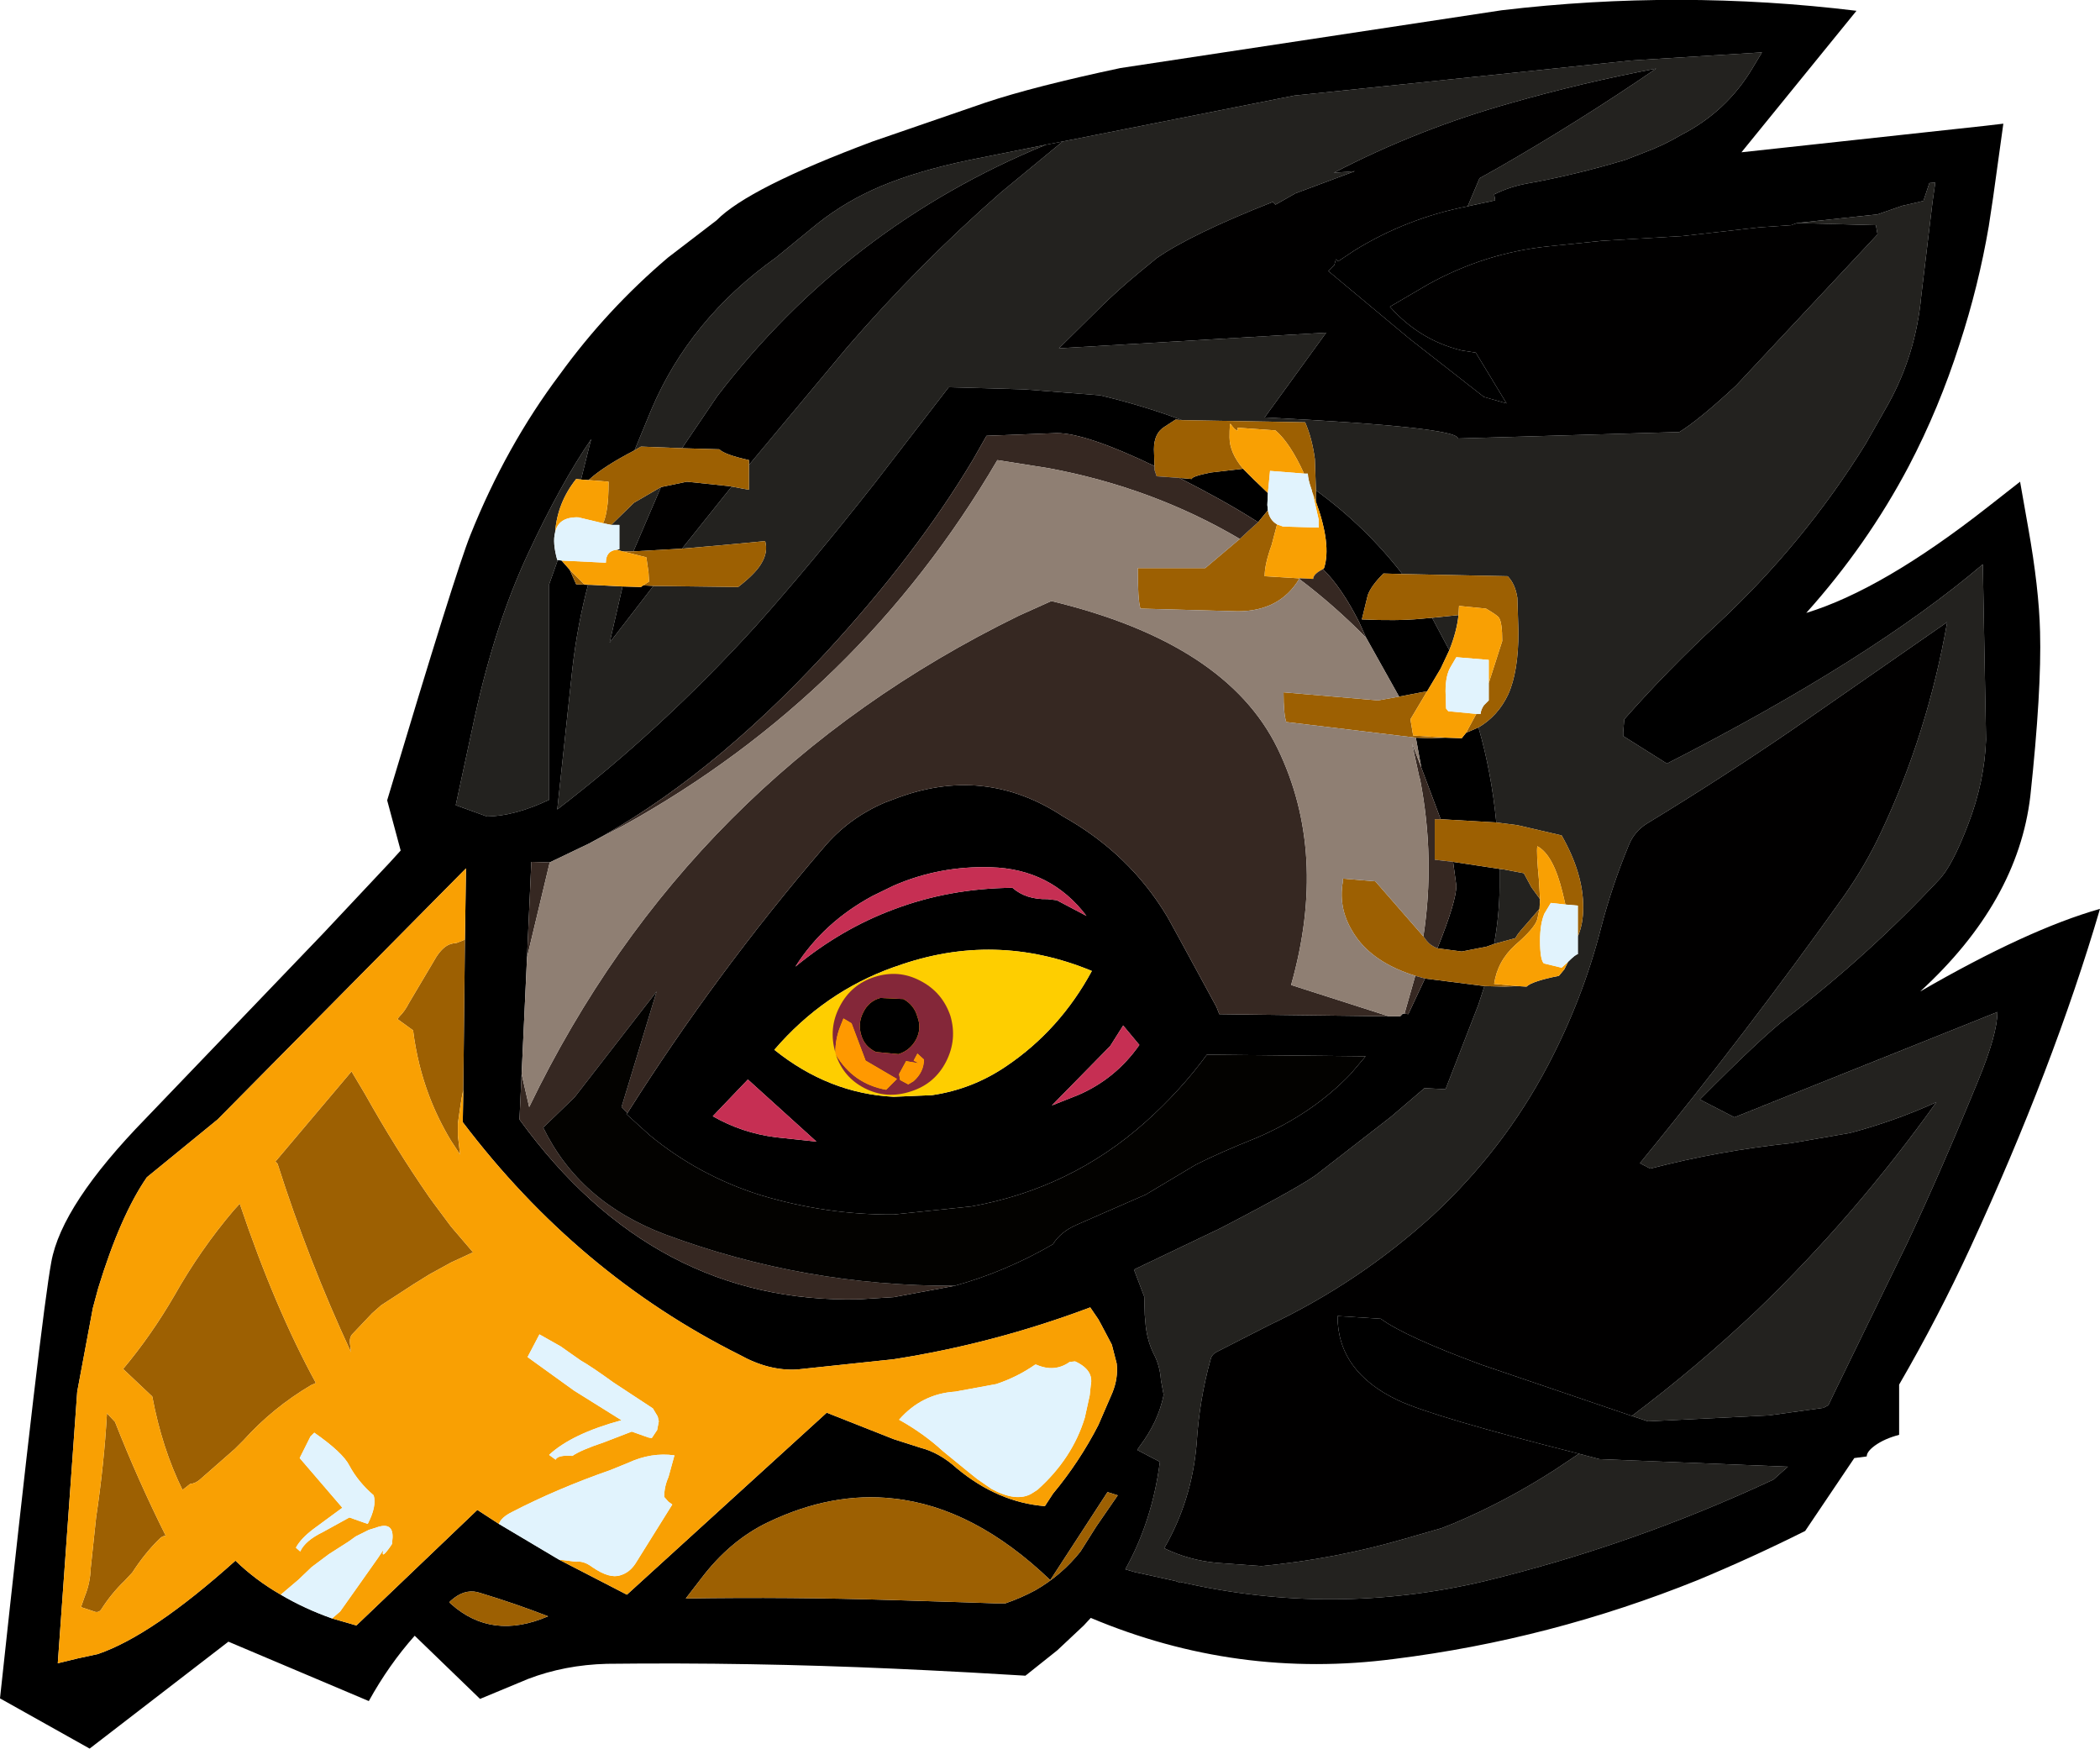 <?xml version="1.0" encoding="UTF-8" standalone="no"?>
<svg xmlns:xlink="http://www.w3.org/1999/xlink" height="161.9px" width="194.45px" xmlns="http://www.w3.org/2000/svg">
  <g transform="matrix(1.0, 0.0, 0.0, 1.0, 97.2, 80.95)">
    <path d="M1.2 -67.85 L22.65 -72.1 33.75 -73.25 53.85 -75.35 65.95 -76.1 65.05 -74.6 Q62.65 -70.6 58.45 -68.45 56.85 -67.5 55.1 -66.85 L53.3 -66.15 Q48.65 -64.75 44.15 -63.95 42.55 -63.65 41.15 -62.95 L41.25 -62.4 38.7 -61.85 39.8 -64.45 41.5 -65.4 Q49.0 -69.7 56.15 -74.6 49.3 -73.3 42.65 -71.4 34.1 -69.0 26.3 -64.95 L28.25 -65.1 22.75 -63.05 20.9 -62.0 20.65 -62.25 Q13.15 -59.3 9.9 -57.05 L8.2 -55.65 Q6.5 -54.25 4.9 -52.7 L0.85 -48.7 25.6 -50.15 19.9 -42.3 Q37.8 -41.4 37.8 -40.35 L58.3 -40.95 Q60.1 -42.05 63.55 -45.25 L76.65 -59.25 76.5 -60.1 69.2 -60.3 76.65 -61.1 78.95 -61.9 79.85 -62.1 80.9 -62.35 81.45 -64.0 82.0 -64.05 81.75 -62.3 80.7 -53.55 Q80.2 -48.15 77.65 -43.55 L75.55 -39.85 Q69.85 -30.65 61.85 -23.2 57.25 -18.95 53.2 -14.35 L53.1 -13.15 53.1 -12.8 57.15 -10.25 Q76.05 -19.9 86.4 -28.7 L86.7 -12.45 Q86.55 -8.55 85.05 -4.65 83.55 -0.7 82.3 0.55 75.85 7.45 68.3 13.25 65.95 15.05 60.2 20.85 L63.4 22.5 87.75 12.75 Q87.75 14.8 85.95 19.15 82.55 27.45 79.4 34.15 L72.7 47.9 72.1 49.15 71.65 49.4 66.6 50.1 55.4 50.65 53.9 50.15 Q59.95 45.6 65.45 40.4 74.6 31.6 82.1 21.1 78.25 22.85 74.1 23.95 L68.6 24.9 Q61.95 25.6 55.6 27.25 L54.65 26.75 Q64.55 14.65 73.55 2.0 75.55 -0.85 77.0 -3.95 81.3 -13.1 83.1 -23.35 L68.85 -13.45 Q62.2 -8.9 55.3 -4.7 54.1 -3.95 53.6 -2.65 52.05 1.1 51.05 4.95 49.35 11.6 46.1 17.75 42.05 25.45 35.5 31.55 28.65 37.8 20.3 41.75 L15.5 44.2 Q15.0 44.45 14.9 44.9 13.85 48.65 13.6 52.75 13.15 58.0 10.6 62.4 12.85 63.5 15.45 63.75 L19.6 64.05 Q26.45 63.4 32.95 61.5 L36.25 60.55 37.4 60.1 Q42.25 58.05 46.75 55.15 L49.0 53.65 50.9 54.15 68.35 54.85 67.0 56.05 Q54.05 62.1 40.25 65.45 26.25 68.75 12.2 65.55 L12.1 65.6 11.7 65.45 11.5 65.4 7.85 64.6 7.0 64.35 Q9.5 59.85 10.2 54.4 L8.1 53.3 8.3 53.0 Q10.05 50.7 10.55 48.2 L10.3 46.85 Q10.2 45.45 9.6 44.35 8.95 43.0 8.85 41.35 L8.8 40.8 8.75 39.1 7.8 36.6 15.85 32.75 Q23.65 28.7 24.9 27.65 L31.6 22.45 34.7 19.8 36.65 19.9 39.7 12.05 40.25 10.35 42.15 10.4 43.3 10.35 44.15 10.4 Q44.65 9.9 47.15 9.4 L47.65 8.8 48.0 8.1 Q48.7 7.4 48.9 7.4 L48.9 5.75 Q49.4 4.6 49.4 3.05 49.4 -0.1 47.4 -3.6 L43.3 -4.55 41.35 -4.8 Q40.9 -9.45 39.7 -13.6 41.5 -14.65 42.45 -16.65 43.4 -18.75 43.4 -22.45 L43.3 -25.6 Q43.1 -26.9 42.4 -27.6 L32.65 -27.8 Q29.25 -32.2 24.65 -35.55 L24.55 -38.45 Q24.3 -40.35 23.65 -41.85 L12.25 -42.05 Q8.65 -43.4 4.65 -44.35 L-2.35 -44.9 -9.35 -45.1 -16.1 -36.35 Q-22.15 -28.65 -27.25 -22.95 -35.95 -13.4 -45.6 -6.0 L-44.2 -19.05 Q-43.75 -23.0 -42.75 -26.8 L-42.45 -26.8 -39.55 -26.65 -40.75 -21.45 -36.7 -26.7 -28.85 -26.6 Q-27.3 -27.8 -26.75 -28.7 -26.05 -29.8 -26.35 -30.85 L-30.6 -30.45 -34.05 -30.15 -29.45 -35.9 -27.85 -35.6 -27.85 -37.9 -18.75 -48.8 Q-12.1 -56.5 -4.5 -63.15 L1.2 -67.85 M37.85 -24.0 Q37.7 -22.5 37.0 -20.75 L35.4 -23.75 37.85 -24.0 M41.65 -0.5 L42.05 -0.45 43.9 -0.1 44.6 1.2 45.4 2.3 45.35 3.2 44.1 4.65 Q43.15 5.7 43.15 5.9 L41.15 6.45 Q41.65 3.65 41.65 1.15 L41.65 -0.5 M-38.45 -39.25 L-36.9 -43.0 Q-33.35 -51.4 -25.35 -57.1 L-21.5 -60.25 Q-18.85 -62.35 -15.65 -63.7 -12.2 -65.15 -7.35 -66.15 L-0.35 -67.55 Q-18.75 -60.0 -30.8 -44.25 L-34.05 -39.45 -37.85 -39.6 -38.45 -39.25 M-45.55 -29.1 L-46.35 -26.85 -46.35 -6.9 Q-49.5 -5.4 -52.1 -5.35 L-55.0 -6.4 -53.2 -14.75 Q-51.35 -23.15 -48.35 -29.6 -45.3 -36.15 -42.45 -40.3 L-42.55 -39.95 -43.4 -36.55 -43.85 -36.6 Q-45.6 -34.4 -45.8 -31.65 -46.05 -30.7 -45.6 -29.1 L-45.55 -29.1 M-40.6 -32.35 L-38.5 -34.4 -36.0 -35.85 -38.55 -29.9 -39.55 -29.9 -40.1 -30.05 -39.85 -30.1 -39.85 -32.35 -40.6 -32.35" fill="#23221f" fill-rule="evenodd" stroke="none"/>
    <path d="M38.7 -61.85 L41.25 -62.4 41.15 -62.95 Q42.55 -63.65 44.15 -63.95 48.65 -64.75 53.3 -66.15 L55.1 -66.85 Q56.85 -67.5 58.45 -68.45 62.65 -70.6 65.05 -74.6 L65.95 -76.1 53.85 -75.35 33.75 -73.25 22.65 -72.1 1.2 -67.85 -0.35 -67.55 -7.35 -66.15 Q-12.2 -65.15 -15.65 -63.7 -18.85 -62.35 -21.5 -60.25 L-25.35 -57.1 Q-33.35 -51.4 -36.9 -43.0 L-38.45 -39.25 Q-41.35 -37.75 -42.7 -36.5 L-43.4 -36.55 -42.55 -39.95 -42.45 -40.3 Q-45.3 -36.15 -48.35 -29.6 -51.35 -23.15 -53.2 -14.75 L-55.0 -6.4 -52.1 -5.35 Q-49.5 -5.4 -46.35 -6.9 L-46.35 -26.85 -45.55 -29.1 -45.2 -29.05 -44.45 -28.2 -43.85 -26.85 -42.75 -26.8 Q-43.75 -23.0 -44.2 -19.05 L-45.6 -6.0 Q-35.95 -13.4 -27.25 -22.95 -22.15 -28.65 -16.1 -36.35 L-9.35 -45.1 -2.35 -44.9 4.65 -44.35 Q8.65 -43.4 12.25 -42.05 L11.65 -42.1 10.65 -41.45 Q9.65 -40.85 9.65 -39.35 L9.7 -37.8 Q3.35 -40.85 0.65 -40.85 L-5.85 -40.6 -7.1 -38.4 Q-12.35 -29.6 -20.75 -20.5 -31.6 -8.75 -42.65 -2.85 L-46.3 -1.1 -48.0 -1.15 -48.4 7.7 -48.9 18.5 -49.1 22.7 Q-36.7 39.8 -17.65 39.35 L-14.45 39.15 -8.8 38.1 Q-4.1 36.8 0.3 34.25 1.0 33.1 2.5 32.45 L8.9 29.65 13.5 26.9 Q15.65 25.8 19.15 24.4 24.3 22.2 27.85 18.5 L29.25 16.85 14.55 16.7 Q12.1 20.05 8.85 22.95 1.95 29.1 -7.25 30.75 L-14.45 31.5 Q-20.65 31.55 -26.8 29.7 -32.5 27.9 -37.05 24.15 L-39.2 22.2 -39.1 22.1 Q-30.95 9.2 -20.95 -2.45 -18.65 -5.2 -15.25 -6.65 L-14.45 -6.95 Q-6.1 -10.2 1.25 -5.35 7.4 -1.9 10.9 3.95 L12.0 5.95 15.45 12.3 15.7 12.95 31.4 13.15 32.45 13.15 32.65 12.95 32.65 12.9 32.85 12.9 33.2 12.95 34.75 9.65 40.25 10.35 39.7 12.05 36.65 19.9 34.7 19.8 31.6 22.45 24.9 27.65 Q23.65 28.7 15.85 32.75 L7.8 36.6 8.75 39.1 8.8 40.8 8.85 41.35 Q8.95 43.0 9.6 44.35 10.2 45.45 10.3 46.85 L10.55 48.2 Q10.05 50.7 8.3 53.0 L8.1 53.3 10.2 54.4 Q9.5 59.85 7.0 64.35 L7.85 64.6 11.5 65.4 11.7 65.45 12.1 65.6 12.2 65.55 Q26.25 68.75 40.25 65.45 54.05 62.1 67.0 56.05 L68.35 54.85 50.9 54.15 49.0 53.65 Q35.55 50.25 32.25 48.7 26.65 46.05 26.65 40.9 L30.65 41.15 Q32.9 42.8 39.95 45.4 L53.9 50.15 55.4 50.65 66.6 50.1 71.65 49.4 72.1 49.15 72.7 47.9 79.4 34.15 Q82.55 27.45 85.95 19.15 87.75 14.8 87.75 12.75 L63.4 22.5 60.2 20.85 Q65.95 15.05 68.3 13.25 75.85 7.45 82.3 0.55 83.55 -0.7 85.05 -4.65 86.55 -8.55 86.7 -12.45 L86.4 -28.7 Q76.05 -19.9 57.15 -10.25 L53.1 -12.8 53.1 -13.15 53.2 -14.35 Q57.25 -18.95 61.85 -23.2 69.85 -30.65 75.55 -39.85 L77.65 -43.55 Q80.2 -48.15 80.7 -53.55 L81.75 -62.3 82.0 -64.05 81.45 -64.0 80.9 -62.35 79.85 -62.1 78.95 -61.9 76.65 -61.1 69.2 -60.3 68.65 -60.1 65.7 -59.9 58.65 -59.1 51.1 -58.65 46.25 -58.15 Q40.3 -57.55 35.0 -54.6 L31.5 -52.55 Q34.25 -49.45 38.15 -48.5 L39.45 -48.3 42.3 -43.6 40.2 -44.2 33.3 -49.6 25.8 -55.85 26.35 -56.4 26.5 -56.95 26.7 -56.75 28.2 -57.75 Q33.05 -60.75 38.7 -61.85 M24.65 -35.55 Q29.25 -32.2 32.65 -27.8 L30.9 -27.85 Q29.75 -26.7 29.45 -25.85 L28.9 -23.6 Q32.15 -23.45 34.3 -23.65 L35.4 -23.75 37.0 -20.75 36.2 -19.05 34.95 -16.95 32.35 -16.45 29.3 -21.9 28.65 -23.35 Q27.0 -26.6 25.3 -28.25 L25.4 -28.35 Q26.1 -30.5 24.65 -34.5 L24.65 -34.85 24.65 -35.55 M39.7 -13.6 Q40.9 -9.45 41.35 -4.8 L36.2 -5.1 34.4 -9.9 33.9 -12.65 35.15 -12.6 36.65 -12.65 38.15 -12.6 38.55 -13.1 39.7 -13.6 M74.7 -79.95 L64.05 -66.85 86.6 -69.3 88.3 -69.5 87.35 -62.65 86.95 -60.0 Q86.0 -54.45 84.25 -49.1 82.35 -43.15 79.55 -37.8 75.7 -30.5 70.05 -24.2 77.1 -26.35 86.85 -34.0 L89.85 -36.35 90.6 -32.1 Q91.6 -26.5 91.7 -22.45 91.85 -17.05 90.8 -7.25 89.65 2.55 80.6 10.85 90.55 5.1 97.25 3.2 92.95 17.85 85.25 34.55 82.3 40.95 78.65 47.25 L78.65 51.9 Q77.3 52.25 76.4 52.9 75.65 53.45 75.65 53.9 L74.5 54.05 69.95 60.8 Q65.05 63.25 60.0 65.35 46.35 70.85 31.9 72.65 17.35 74.55 3.8 68.85 L3.15 69.55 0.7 71.85 -2.25 74.2 -7.4 73.9 -11.25 73.7 -14.45 73.55 Q-27.75 72.95 -41.0 73.1 -44.9 73.2 -48.3 74.5 L-52.75 76.35 -58.8 70.5 Q-61.2 73.2 -63.05 76.55 L-76.05 71.05 -88.9 80.95 -97.2 76.3 Q-93.4 41.05 -92.45 35.9 -91.5 30.6 -83.7 22.6 L-67.25 5.45 -61.1 -1.1 -60.1 -2.2 -61.35 -6.85 Q-55.0 -28.05 -53.65 -31.4 -50.35 -39.65 -45.35 -46.3 -41.0 -52.3 -35.35 -57.1 L-30.85 -60.55 Q-27.9 -63.55 -16.4 -67.85 L-5.95 -71.45 Q-1.45 -72.95 6.55 -74.65 L41.85 -80.0 Q58.3 -81.95 74.7 -79.95 M17.9 -37.55 L18.9 -36.55 20.2 -35.3 20.15 -34.2 20.2 -33.7 19.3 -32.6 18.9 -32.85 Q16.05 -34.65 12.0 -36.7 L13.15 -36.6 Q13.15 -36.85 14.9 -37.2 L17.9 -37.55 M35.9 6.85 Q37.65 2.5 37.65 1.05 L37.35 -1.15 41.65 -0.5 41.65 1.15 Q41.65 3.65 41.15 6.45 L40.45 6.7 38.15 7.15 35.9 6.85 M3.4 3.85 Q0.1 -0.5 -5.45 -0.65 -10.2 -0.8 -14.45 1.05 L-16.4 2.0 Q-20.95 4.45 -23.55 8.55 -19.3 5.05 -14.45 3.25 -9.3 1.3 -3.45 1.25 -2.2 2.35 -0.2 2.3 L0.65 2.4 3.4 3.85 M6.8 14.0 L5.6 15.9 0.2 21.4 2.6 20.45 Q6.1 18.95 8.3 15.8 L6.8 14.0 M-45.45 63.45 L-39.15 66.7 -20.65 49.85 -14.45 52.3 -11.95 53.1 Q-10.2 53.55 -8.6 55.0 -4.8 58.15 -0.45 58.5 L0.3 57.35 Q2.75 54.4 4.5 51.0 L5.8 48.0 Q6.35 46.65 6.2 45.3 L5.75 43.55 4.8 41.75 4.5 41.2 3.75 40.1 Q-5.15 43.45 -14.45 44.9 L-23.4 45.85 Q-26.0 46.0 -28.7 44.5 -43.7 37.0 -54.35 22.95 L-54.3 19.95 -54.15 6.05 -54.05 -0.55 -77.05 22.7 -83.6 28.05 Q-86.05 31.6 -88.1 38.3 L-88.6 40.15 -90.05 47.9 -91.85 73.05 -90.0 72.6 -88.15 72.2 Q-83.15 70.5 -75.4 63.55 -73.55 65.35 -71.2 66.7 -69.0 68.0 -66.45 68.9 L-64.2 69.55 -53.0 58.85 -51.0 60.15 -45.45 63.45 M6.3 57.5 L5.35 57.2 0.05 65.35 Q-7.0 58.6 -14.45 57.8 -20.15 57.15 -26.1 60.0 -29.65 61.7 -32.35 65.3 L-33.7 67.05 Q-24.05 66.9 -14.45 67.2 L-8.05 67.4 -5.05 67.5 -4.1 67.5 Q-2.65 67.0 -1.35 66.3 1.1 64.9 2.85 62.7 L4.3 60.4 6.3 57.5 M-14.45 8.6 Q-20.9 10.9 -25.5 16.25 -20.45 20.3 -14.45 20.6 L-10.9 20.45 Q-7.15 19.9 -4.0 17.75 0.95 14.4 3.9 8.95 -5.05 5.25 -14.15 8.5 L-14.45 8.6 M-25.35 24.35 L-21.6 24.75 -27.95 19.0 -31.2 22.4 Q-28.5 23.95 -25.35 24.35 M-55.6 67.4 L-55.45 67.55 Q-51.65 70.95 -46.45 68.7 -49.55 67.5 -52.7 66.55 -53.95 66.1 -55.15 67.0 L-55.45 67.25 -55.6 67.4" fill="#000000" fill-rule="evenodd" stroke="none"/>
    <path d="M1.2 -67.85 L-4.5 -63.15 Q-12.1 -56.5 -18.75 -48.8 L-27.85 -37.9 -27.85 -38.35 Q-30.1 -38.85 -30.6 -39.35 L-34.05 -39.45 -30.8 -44.25 Q-18.75 -60.0 -0.35 -67.55 L1.2 -67.85 M-29.45 -35.9 L-34.05 -30.15 -38.55 -29.9 -36.0 -35.85 -33.6 -36.35 -29.8 -35.95 -29.45 -35.9 M-36.7 -26.7 L-40.75 -21.45 -39.55 -26.65 -37.85 -26.6 -37.65 -26.75 -36.7 -26.7 M49.0 53.65 L46.75 55.15 Q42.25 58.05 37.4 60.1 L36.25 60.55 32.95 61.5 Q26.45 63.4 19.6 64.05 L15.45 63.75 Q12.85 63.5 10.6 62.4 13.15 58.0 13.6 52.75 13.85 48.65 14.9 44.9 15.0 44.45 15.5 44.2 L20.3 41.75 Q28.65 37.8 35.5 31.55 42.05 25.45 46.1 17.75 49.35 11.6 51.05 4.95 52.05 1.1 53.6 -2.65 54.1 -3.95 55.3 -4.7 62.2 -8.9 68.85 -13.45 L83.1 -23.35 Q81.3 -13.1 77.0 -3.95 75.55 -0.85 73.55 2.0 64.55 14.65 54.65 26.75 L55.6 27.25 Q61.95 25.6 68.6 24.9 L74.1 23.95 Q78.25 22.85 82.1 21.1 74.6 31.6 65.45 40.4 59.95 45.6 53.9 50.15 L39.95 45.4 Q32.9 42.8 30.65 41.15 L26.65 40.9 Q26.65 46.05 32.25 48.7 35.55 50.25 49.0 53.65 M69.2 -60.3 L76.5 -60.1 76.65 -59.25 63.55 -45.25 Q60.1 -42.05 58.3 -40.95 L37.8 -40.35 Q37.8 -41.4 19.9 -42.3 L25.6 -50.15 0.85 -48.7 4.9 -52.7 Q6.5 -54.25 8.2 -55.65 L9.9 -57.05 Q13.15 -59.3 20.65 -62.25 L20.9 -62.0 22.75 -63.05 28.25 -65.1 26.3 -64.95 Q34.1 -69.0 42.65 -71.4 49.3 -73.3 56.15 -74.6 49.0 -69.7 41.5 -65.4 L39.8 -64.45 38.7 -61.85 Q33.05 -60.75 28.2 -57.75 L26.7 -56.75 26.5 -56.95 26.35 -56.4 25.8 -55.85 33.3 -49.6 40.2 -44.2 42.3 -43.6 39.45 -48.3 38.15 -48.5 Q34.25 -49.45 31.5 -52.55 L35.0 -54.6 Q40.3 -57.55 46.25 -58.15 L51.1 -58.65 58.65 -59.1 65.7 -59.9 68.65 -60.1 69.2 -60.3" fill="#010000" fill-rule="evenodd" stroke="none"/>
    <path d="M-27.85 -37.9 L-27.85 -35.6 -29.45 -35.9 -29.8 -35.95 -33.6 -36.35 -36.0 -35.85 -38.5 -34.4 -40.6 -32.35 -41.35 -32.5 Q-41.1 -33.1 -41.0 -33.85 -40.85 -34.7 -40.85 -36.35 L-42.7 -36.5 Q-41.35 -37.75 -38.45 -39.25 L-37.85 -39.6 -34.05 -39.45 -30.6 -39.35 Q-30.1 -38.85 -27.85 -38.35 L-27.85 -37.9 M-34.05 -30.15 L-30.6 -30.45 -26.35 -30.85 Q-26.05 -29.8 -26.75 -28.7 -27.3 -27.8 -28.85 -26.6 L-36.7 -26.7 -37.65 -26.75 -37.1 -27.1 -37.15 -27.95 -37.35 -29.35 -39.55 -29.9 -38.55 -29.9 -34.05 -30.15 M-42.45 -26.8 L-42.75 -26.8 -43.85 -26.85 -44.45 -28.2 -43.1 -26.85 -42.45 -26.8 M12.25 -42.05 L23.65 -41.85 Q24.3 -40.35 24.55 -38.45 L24.65 -35.55 24.65 -34.85 24.65 -34.5 24.3 -35.4 24.25 -35.6 Q23.9 -36.6 23.9 -37.1 L23.55 -37.1 Q22.25 -39.95 20.9 -41.1 L17.4 -41.35 17.4 -41.1 Q17.15 -41.1 16.75 -41.7 16.65 -41.85 16.65 -40.45 16.65 -39.05 17.9 -37.55 L14.9 -37.2 Q13.15 -36.85 13.15 -36.6 L12.0 -36.7 9.9 -36.85 9.7 -37.45 9.7 -37.8 9.65 -39.35 Q9.65 -40.85 10.65 -41.45 L11.65 -42.1 12.25 -42.05 M32.65 -27.8 L42.4 -27.6 Q43.1 -26.9 43.3 -25.6 L43.4 -22.45 Q43.4 -18.75 42.45 -16.65 41.5 -14.65 39.7 -13.6 L38.55 -13.1 39.5 -14.85 39.9 -14.85 Q39.9 -15.2 40.2 -15.65 L40.65 -16.1 40.65 -17.7 41.9 -21.6 Q41.9 -23.3 41.6 -23.75 41.5 -23.95 40.4 -24.6 L37.9 -24.85 37.85 -24.0 35.4 -23.75 34.3 -23.65 Q32.15 -23.45 28.9 -23.6 L29.45 -25.85 Q29.75 -26.7 30.9 -27.85 L32.65 -27.8 M41.35 -4.8 L43.3 -4.55 47.4 -3.6 Q49.4 -0.1 49.4 3.05 49.4 4.6 48.9 5.75 L48.9 2.9 47.75 2.8 47.5 1.75 Q46.65 -1.8 45.15 -2.6 45.05 -2.05 45.3 0.55 L45.4 2.3 44.6 1.2 43.9 -0.1 42.05 -0.45 41.65 -0.5 37.35 -1.15 35.65 -1.35 35.65 -5.1 36.2 -5.1 41.35 -4.8 M43.3 10.35 L42.15 10.4 40.25 10.35 34.75 9.65 33.85 9.4 Q30.0 8.2 28.3 5.7 26.65 3.3 27.15 0.65 L27.15 0.4 30.15 0.65 34.6 5.75 34.9 6.15 Q35.25 6.6 35.9 6.85 L38.15 7.15 40.45 6.7 41.15 6.45 43.15 5.9 Q43.15 5.7 44.1 4.65 L45.35 3.2 45.15 4.15 Q44.95 4.95 43.1 6.55 41.45 8.05 41.15 10.15 L43.3 10.35 M21.05 -32.4 L20.55 -30.5 Q19.9 -28.7 19.9 -27.6 L23.15 -27.4 23.1 -27.35 Q21.3 -24.35 17.4 -24.35 L8.4 -24.6 Q8.15 -25.35 8.15 -28.35 L14.4 -28.35 17.6 -31.05 18.35 -31.75 19.3 -32.6 20.2 -33.7 Q20.35 -32.8 21.05 -32.4 M34.95 -16.95 L33.4 -14.35 33.65 -12.85 36.65 -12.65 35.15 -12.6 33.9 -12.65 21.9 -14.1 Q21.65 -14.85 21.65 -16.85 L30.4 -16.1 32.35 -16.45 34.95 -16.95 M-54.3 19.95 L-54.45 20.7 -54.6 21.65 -54.8 23.05 -54.8 23.1 -54.8 23.5 -54.8 24.2 -54.6 25.95 -55.45 24.65 Q-56.65 22.65 -57.45 20.55 -58.55 17.65 -58.95 14.45 L-60.4 13.4 -60.2 13.15 Q-59.7 12.65 -59.35 11.95 L-57.45 8.75 -56.8 7.65 Q-56.15 6.65 -55.45 6.45 L-55.25 6.4 -54.9 6.35 -54.15 6.05 -54.3 19.95 M6.3 57.5 L4.3 60.4 2.85 62.7 Q1.1 64.9 -1.35 66.3 -2.65 67.0 -4.1 67.5 L-5.05 67.5 -8.05 67.4 -14.45 67.2 Q-24.05 66.9 -33.7 67.05 L-32.35 65.3 Q-29.65 61.7 -26.1 60.0 -20.15 57.15 -14.45 57.8 -7.0 58.6 0.05 65.35 L5.35 57.2 6.3 57.5 M-75.55 31.1 L-75.0 30.5 Q-71.75 40.15 -67.95 47.1 L-68.4 47.3 Q-71.95 49.4 -74.65 52.4 L-75.45 53.2 -78.7 56.05 Q-79.1 56.4 -79.6 56.45 L-80.3 57.0 Q-82.2 53.15 -83.1 48.35 L-85.8 45.8 Q-83.2 42.7 -81.05 39.0 -78.65 34.75 -75.55 31.1 M-64.65 18.25 L-63.4 20.35 Q-60.6 25.35 -57.45 29.9 L-57.05 30.45 -55.45 32.6 -53.4 35.0 -55.45 35.95 -57.45 37.05 -58.9 37.95 -61.9 39.9 -62.75 40.65 -64.55 42.55 Q-64.85 42.85 -64.8 43.4 L-64.7 44.25 Q-68.65 35.75 -71.5 26.8 L-71.7 26.6 -64.65 18.25 M-55.6 67.4 L-55.45 67.25 -55.15 67.0 Q-53.95 66.1 -52.7 66.55 -49.55 67.5 -46.45 68.7 -51.65 70.95 -55.45 67.55 L-55.6 67.4 M-86.55 50.7 Q-84.45 56.05 -81.85 61.25 -82.15 61.25 -82.4 61.5 -83.75 62.8 -84.95 64.65 L-85.65 65.4 Q-86.9 66.6 -87.85 68.1 -88.05 68.35 -88.35 68.3 L-89.7 67.85 -89.35 66.85 Q-88.85 65.65 -88.8 64.25 L-88.3 59.55 Q-87.55 54.5 -87.3 49.95 L-87.3 49.9 -86.55 50.7" fill="#9d6002" fill-rule="evenodd" stroke="none"/>
    <path d="M-39.55 -26.65 L-42.45 -26.8 -43.1 -26.85 -44.45 -28.2 -45.2 -29.05 -41.1 -28.85 Q-41.1 -29.95 -40.1 -30.05 L-39.55 -29.9 -37.35 -29.35 -37.15 -27.95 -37.1 -27.1 -37.65 -26.75 -37.85 -26.6 -39.55 -26.65 M48.0 8.1 L47.65 8.8 47.15 9.4 Q44.65 9.9 44.15 10.4 L43.3 10.35 41.15 10.15 Q41.45 8.05 43.1 6.55 44.95 4.95 45.15 4.15 L45.35 3.2 45.4 2.3 45.3 0.55 Q45.05 -2.05 45.15 -2.6 46.65 -1.8 47.5 1.75 L47.75 2.8 46.4 2.65 45.8 3.65 Q45.4 4.6 45.4 6.15 45.4 7.9 45.75 8.25 L47.4 8.65 48.0 8.1 M24.3 -35.4 L24.65 -34.5 Q26.1 -30.5 25.4 -28.35 L25.3 -28.25 Q24.4 -27.8 24.4 -27.35 L23.15 -27.4 19.9 -27.6 Q19.9 -28.7 20.55 -30.5 L21.05 -32.4 21.6 -32.2 24.9 -32.1 24.9 -32.85 24.4 -35.05 24.3 -35.4 M23.55 -37.1 L20.4 -37.35 20.2 -35.3 18.9 -36.55 17.9 -37.55 Q16.65 -39.05 16.65 -40.45 16.65 -41.85 16.75 -41.7 17.15 -41.1 17.4 -41.1 L17.4 -41.35 20.9 -41.1 Q22.25 -39.95 23.55 -37.1 M37.0 -20.75 Q37.7 -22.5 37.85 -24.0 L37.9 -24.85 40.4 -24.6 Q41.5 -23.95 41.6 -23.75 41.9 -23.3 41.9 -21.6 L40.65 -17.7 40.65 -19.85 37.65 -20.1 37.15 -19.25 Q36.65 -18.45 36.65 -16.95 L36.7 -15.35 36.9 -15.1 39.5 -14.85 38.55 -13.1 38.15 -12.6 36.65 -12.65 33.65 -12.85 33.4 -14.35 34.95 -16.95 36.2 -19.05 37.0 -20.75 M-54.3 19.95 L-54.35 22.95 Q-43.7 37.0 -28.7 44.5 -26.0 46.0 -23.4 45.85 L-14.45 44.9 Q-5.15 43.45 3.75 40.1 L4.5 41.2 4.8 41.75 5.75 43.55 6.2 45.3 Q6.35 46.65 5.8 48.0 L4.5 51.0 Q2.75 54.4 0.3 57.35 L-0.45 58.5 Q-4.8 58.15 -8.6 55.0 -10.2 53.55 -11.95 53.1 L-14.45 52.3 -20.65 49.85 -39.15 66.7 -45.45 63.45 -43.85 63.65 Q-43.15 63.55 -42.35 64.15 -40.75 65.25 -39.75 64.9 -38.9 64.65 -38.35 63.8 L-34.95 58.35 -35.3 58.1 -35.7 57.65 Q-35.7 56.7 -35.3 55.8 L-34.75 53.8 Q-36.9 53.5 -39.05 54.5 L-40.65 55.15 Q-45.65 56.9 -49.8 59.05 -50.8 59.55 -51.0 60.15 L-53.0 58.85 -64.2 69.55 -66.45 68.9 -65.7 68.25 -64.0 65.85 -62.2 63.3 -61.7 62.55 Q-61.95 63.5 -61.1 62.3 L-60.9 62.0 -60.85 61.4 Q-60.8 59.9 -62.4 60.5 L-63.05 60.7 -64.25 61.3 -64.95 61.8 -66.75 62.95 -68.35 64.15 -69.55 65.3 -71.2 66.7 Q-73.55 65.35 -75.4 63.55 -83.15 70.5 -88.15 72.2 L-90.0 72.6 -91.85 73.05 -90.05 47.9 -88.6 40.15 -88.1 38.3 Q-86.05 31.6 -83.6 28.05 L-77.05 22.7 -54.05 -0.55 -54.15 6.05 -54.9 6.35 -55.25 6.4 -55.45 6.45 Q-56.15 6.65 -56.8 7.65 L-57.45 8.75 -59.35 11.95 Q-59.7 12.65 -60.2 13.15 L-60.4 13.4 -58.95 14.45 Q-58.55 17.65 -57.45 20.55 -56.65 22.65 -55.45 24.65 L-54.6 25.95 -54.8 24.2 -54.8 23.5 -54.8 23.1 -54.8 23.05 -54.6 21.65 -54.45 20.7 -54.3 19.95 M3.8 47.3 Q4.1 45.9 2.35 45.1 L1.85 45.15 Q0.45 46.15 -1.25 45.4 L-1.35 45.4 Q-3.0 46.55 -4.95 47.2 L-8.75 47.9 Q-11.85 48.1 -13.95 50.5 -11.7 51.75 -9.9 53.4 L-7.45 55.4 -6.7 56.0 -5.4 56.9 Q-3.1 58.15 -1.7 57.35 L-1.15 57.0 Q2.1 54.1 3.25 50.3 L3.7 48.25 3.8 47.3 M-45.8 -31.65 Q-45.6 -34.4 -43.85 -36.6 L-43.4 -36.55 -42.7 -36.5 -40.85 -36.35 Q-40.85 -34.7 -41.0 -33.85 -41.1 -33.1 -41.35 -32.5 L-43.65 -33.05 Q-45.5 -33.1 -45.8 -31.65 M-36.75 49.45 L-40.4 47.05 Q-42.4 45.6 -43.45 45.0 L-45.3 43.7 -47.25 42.6 -48.35 44.7 -44.05 47.8 -39.65 50.55 Q-44.25 51.8 -46.35 53.75 L-46.3 53.8 -45.75 54.2 Q-45.55 53.75 -44.2 53.85 -43.4 53.3 -41.3 52.6 L-38.7 51.6 -37.15 52.15 -36.85 52.2 -36.35 51.45 -36.2 50.65 -36.3 50.2 -36.75 49.45 M-64.65 18.25 L-71.7 26.6 -71.5 26.8 Q-68.65 35.75 -64.7 44.25 L-64.8 43.4 Q-64.85 42.85 -64.55 42.55 L-62.75 40.65 -61.9 39.9 -58.9 37.95 -57.45 37.05 -55.45 35.95 -53.4 35.0 -55.45 32.6 -57.05 30.45 -57.45 29.9 Q-60.6 25.35 -63.4 20.35 L-64.65 18.25 M-75.55 31.1 Q-78.65 34.75 -81.05 39.0 -83.2 42.7 -85.8 45.8 L-83.1 48.35 Q-82.2 53.15 -80.3 57.0 L-79.6 56.45 Q-79.1 56.4 -78.7 56.05 L-75.45 53.2 -74.65 52.4 Q-71.95 49.4 -68.4 47.3 L-67.95 47.1 Q-71.75 40.15 -75.0 30.5 L-75.55 31.1 M-68.45 52.05 L-69.45 54.05 -65.5 58.65 -68.15 60.6 Q-69.35 61.5 -69.8 62.35 L-69.4 62.7 Q-68.95 61.7 -67.3 60.9 L-64.85 59.55 -63.15 60.15 Q-62.3 58.5 -62.6 57.5 -64.05 56.25 -64.85 54.75 -65.45 53.55 -68.1 51.7 L-68.45 52.05 M-86.55 50.7 L-87.3 49.9 -87.3 49.95 Q-87.55 54.5 -88.3 59.55 L-88.8 64.25 Q-88.85 65.65 -89.35 66.85 L-89.7 67.85 -88.35 68.3 Q-88.05 68.35 -87.85 68.1 -86.9 66.6 -85.65 65.4 L-84.95 64.65 Q-83.75 62.8 -82.4 61.5 -82.15 61.25 -81.85 61.25 -84.45 56.05 -86.55 50.7" fill="#f9a003" fill-rule="evenodd" stroke="none"/>
    <path d="M48.9 5.75 L48.9 7.4 Q48.7 7.4 48.0 8.1 L47.4 8.65 45.75 8.25 Q45.4 7.9 45.4 6.15 45.4 4.6 45.8 3.65 L46.4 2.65 47.75 2.8 48.9 2.9 48.9 5.75 M23.55 -37.1 L23.9 -37.1 Q23.9 -36.6 24.25 -35.6 L24.3 -35.4 24.4 -35.05 24.9 -32.85 24.9 -32.1 21.6 -32.2 21.05 -32.4 Q20.35 -32.8 20.2 -33.7 L20.15 -34.2 20.2 -35.3 20.4 -37.35 23.55 -37.1 M39.5 -14.85 L36.9 -15.1 36.7 -15.35 36.65 -16.95 Q36.65 -18.45 37.15 -19.25 L37.65 -20.1 40.65 -19.85 40.65 -17.7 40.65 -16.1 40.2 -15.65 Q39.9 -15.2 39.9 -14.85 L39.5 -14.85 M-71.2 66.7 L-69.55 65.3 -68.35 64.15 -66.75 62.95 -64.95 61.8 -64.25 61.3 -63.05 60.7 -62.4 60.5 Q-60.8 59.9 -60.85 61.4 L-60.9 62.0 -61.1 62.3 Q-61.95 63.5 -61.7 62.55 L-62.2 63.3 -64.0 65.85 -65.7 68.25 -66.45 68.9 Q-69.0 68.0 -71.2 66.7 M-51.0 60.15 Q-50.8 59.55 -49.8 59.05 -45.65 56.9 -40.65 55.15 L-39.05 54.5 Q-36.9 53.5 -34.75 53.8 L-35.3 55.8 Q-35.7 56.7 -35.7 57.65 L-35.3 58.1 -34.95 58.35 -38.35 63.8 Q-38.9 64.65 -39.75 64.9 -40.75 65.25 -42.35 64.15 -43.15 63.55 -43.85 63.65 L-45.45 63.45 -51.0 60.15 M3.8 47.3 L3.7 48.25 3.25 50.3 Q2.1 54.1 -1.15 57.0 L-1.7 57.35 Q-3.1 58.15 -5.4 56.9 L-6.7 56.0 -7.45 55.4 -9.9 53.4 Q-11.7 51.75 -13.95 50.5 -11.85 48.1 -8.75 47.9 L-4.95 47.2 Q-3.0 46.55 -1.35 45.4 L-1.25 45.4 Q0.45 46.15 1.85 45.15 L2.35 45.1 Q4.1 45.9 3.8 47.3 M-45.55 -29.1 L-45.6 -29.1 Q-46.05 -30.7 -45.8 -31.65 -45.5 -33.1 -43.65 -33.05 L-41.35 -32.5 -40.6 -32.35 -39.85 -32.35 -39.85 -30.1 -40.1 -30.05 Q-41.1 -29.95 -41.1 -28.85 L-45.2 -29.05 -45.55 -29.1 M-36.75 49.45 L-36.3 50.2 -36.2 50.65 -36.35 51.45 -36.85 52.2 -37.15 52.15 -38.7 51.6 -41.3 52.6 Q-43.4 53.3 -44.2 53.85 -45.55 53.75 -45.75 54.2 L-46.3 53.8 -46.35 53.75 Q-44.25 51.8 -39.65 50.55 L-44.05 47.8 -48.35 44.7 -47.25 42.6 -45.3 43.7 -43.45 45.0 Q-42.4 45.6 -40.4 47.05 L-36.75 49.45 M-68.45 52.05 L-68.1 51.7 Q-65.45 53.55 -64.85 54.75 -64.05 56.25 -62.6 57.5 -62.3 58.5 -63.15 60.15 L-64.85 59.55 -67.3 60.9 Q-68.95 61.7 -69.4 62.7 L-69.8 62.35 Q-69.35 61.5 -68.15 60.6 L-65.5 58.65 -69.45 54.05 -68.45 52.05" fill="#e1f3fd" fill-rule="evenodd" stroke="none"/>
    <path d="M23.15 -27.4 L24.4 -27.35 Q24.4 -27.8 25.3 -28.25 27.0 -26.6 28.65 -23.35 L29.3 -21.9 Q26.35 -24.9 23.1 -27.35 L23.15 -27.4 M12.0 -36.7 Q16.05 -34.65 18.9 -32.85 L19.3 -32.6 18.35 -31.75 17.6 -31.05 Q9.55 -35.8 -0.1 -37.6 L-4.85 -38.35 Q-17.55 -16.65 -39.5 -4.5 L-42.65 -2.85 Q-31.6 -8.75 -20.75 -20.5 -12.35 -29.6 -7.1 -38.4 L-5.85 -40.6 0.65 -40.85 Q3.35 -40.85 9.7 -37.8 L9.7 -37.45 9.9 -36.85 12.0 -36.7 M34.4 -9.9 L36.2 -5.1 35.65 -5.1 35.65 -1.35 37.35 -1.15 37.65 1.05 Q37.65 2.5 35.9 6.85 35.25 6.6 34.9 6.15 L34.6 5.75 Q35.7 -1.45 34.3 -8.75 L34.2 -9.1 33.55 -12.1 34.4 -9.9 M-48.9 18.5 L-48.2 21.55 Q-33.45 -9.0 -2.85 -23.95 L0.15 -25.3 Q16.35 -21.4 21.1 -11.65 25.8 -1.95 22.35 10.25 L31.4 13.15 15.7 12.95 15.45 12.3 12.0 5.95 10.9 3.95 Q7.4 -1.9 1.25 -5.35 -6.1 -10.2 -14.45 -6.95 L-15.25 -6.65 Q-18.65 -5.2 -20.95 -2.45 -30.95 9.2 -39.1 22.1 L-39.65 21.55 -36.4 10.85 -44.0 20.65 -46.9 23.45 Q-43.55 30.35 -35.6 33.35 -22.7 38.15 -8.8 38.1 L-14.45 39.15 -17.65 39.35 Q-36.7 39.8 -49.1 22.7 L-48.9 18.5 M32.85 12.9 L33.85 9.4 34.75 9.65 33.2 12.95 32.85 12.9 M-48.4 7.7 L-48.0 -1.15 -46.3 -1.1 -48.4 7.7" fill="#362822" fill-rule="evenodd" stroke="none"/>
    <path d="M23.1 -27.35 Q26.35 -24.9 29.3 -21.9 L32.35 -16.45 30.4 -16.1 21.65 -16.85 Q21.65 -14.85 21.9 -14.1 L33.9 -12.65 34.4 -9.9 33.55 -12.1 34.2 -9.1 34.3 -8.75 Q35.7 -1.45 34.6 5.75 L30.15 0.65 27.15 0.4 27.15 0.65 Q26.65 3.3 28.3 5.7 30.0 8.2 33.85 9.4 L32.85 12.9 32.65 12.9 32.65 12.95 32.45 13.15 31.4 13.15 22.35 10.25 Q25.8 -1.95 21.1 -11.65 16.35 -21.4 0.15 -25.3 L-2.85 -23.95 Q-33.45 -9.0 -48.2 21.55 L-48.9 18.5 -48.4 7.7 -46.3 -1.1 -42.65 -2.85 -39.5 -4.5 Q-17.55 -16.65 -4.85 -38.35 L-0.1 -37.6 Q9.55 -35.8 17.6 -31.05 L14.4 -28.35 8.15 -28.35 Q8.15 -25.35 8.4 -24.6 L17.4 -24.35 Q21.3 -24.35 23.1 -27.35" fill="#8f7f73" fill-rule="evenodd" stroke="none"/>
    <path d="M-39.1 22.1 L-39.2 22.2 -37.05 24.15 Q-32.5 27.9 -26.8 29.7 -20.65 31.55 -14.45 31.5 L-7.25 30.75 Q1.95 29.1 8.85 22.95 12.1 20.05 14.55 16.7 L29.25 16.85 27.85 18.5 Q24.3 22.2 19.15 24.4 15.65 25.8 13.5 26.9 L8.9 29.65 2.5 32.45 Q1.0 33.1 0.3 34.25 -4.1 36.8 -8.8 38.1 -22.7 38.15 -35.6 33.35 -43.55 30.35 -46.9 23.45 L-44.0 20.65 -36.4 10.85 -39.65 21.55 -39.1 22.1" fill="#030200" fill-rule="evenodd" stroke="none"/>
    <path d="M6.8 14.0 L8.3 15.8 Q6.1 18.95 2.6 20.45 L0.2 21.4 5.6 15.9 6.8 14.0 M3.4 3.85 L0.65 2.4 -0.2 2.3 Q-2.2 2.35 -3.45 1.25 -9.3 1.3 -14.45 3.25 -19.3 5.05 -23.55 8.55 -20.95 4.45 -16.4 2.0 L-14.45 1.05 Q-10.2 -0.8 -5.45 -0.65 0.1 -0.5 3.4 3.85 M-25.35 24.35 Q-28.5 23.95 -31.2 22.4 L-27.95 19.0 -21.6 24.75 -25.35 24.35" fill="#c62f53" fill-rule="evenodd" stroke="none"/>
    <path d="M-14.45 8.6 L-14.15 8.5 Q-5.05 5.25 3.9 8.95 0.95 14.4 -4.0 17.75 -7.15 19.9 -10.9 20.45 L-14.45 20.6 Q-20.45 20.3 -25.5 16.25 -20.9 10.9 -14.45 8.6" fill="#fece00" fill-rule="evenodd" stroke="none"/>
    <path d="M-15.7 11.45 L-13.55 11.55 Q-12.55 12.1 -12.25 13.2 -11.85 14.25 -12.35 15.25 -12.9 16.3 -14.0 16.65 L-16.1 16.45 Q-17.15 15.95 -17.45 14.9 -17.8 13.8 -17.25 12.75 -16.75 11.75 -15.7 11.45" fill="#000000" fill-rule="evenodd" stroke="none"/>
    <path d="M-19.85 16.5 Q-20.5 14.25 -19.45 12.25 -18.4 10.2 -16.2 9.5 -14.0 8.8 -12.0 9.85 -9.95 10.9 -9.2 13.1 -8.55 15.3 -9.6 17.35 -10.65 19.4 -12.85 20.1 -15.1 20.85 -17.15 19.8 -19.1 18.8 -19.8 16.7 -18.2 19.4 -15.15 19.95 L-14.15 18.95 -17.05 17.25 -18.35 13.8 -19.1 13.35 -19.4 14.1 Q-19.85 15.25 -19.85 16.5 M-15.7 11.45 Q-16.75 11.75 -17.25 12.75 -17.8 13.8 -17.45 14.9 -17.15 15.95 -16.1 16.45 L-14.0 16.65 Q-12.9 16.3 -12.35 15.25 -11.85 14.25 -12.25 13.2 -12.55 12.1 -13.55 11.55 L-15.7 11.45 M-12.25 16.6 L-12.6 17.25 -12.1 17.5 -13.3 17.3 -13.95 18.5 -13.85 19.05 -13.1 19.45 -12.6 19.15 Q-11.65 18.3 -11.65 17.15 L-12.25 16.6" fill="#842739" fill-rule="evenodd" stroke="none"/>
    <path d="M-19.85 16.5 Q-19.85 15.25 -19.4 14.1 L-19.1 13.35 -18.35 13.8 -17.05 17.25 -14.15 18.95 -15.15 19.95 Q-18.2 19.4 -19.8 16.7 L-19.85 16.55 -19.85 16.5 M-12.25 16.6 L-11.65 17.15 Q-11.65 18.3 -12.6 19.15 L-13.1 19.45 -13.85 19.05 -13.95 18.5 -13.3 17.3 -12.1 17.5 -12.6 17.25 -12.25 16.6" fill="#ff9900" fill-rule="evenodd" stroke="none"/>
  </g>
</svg>
